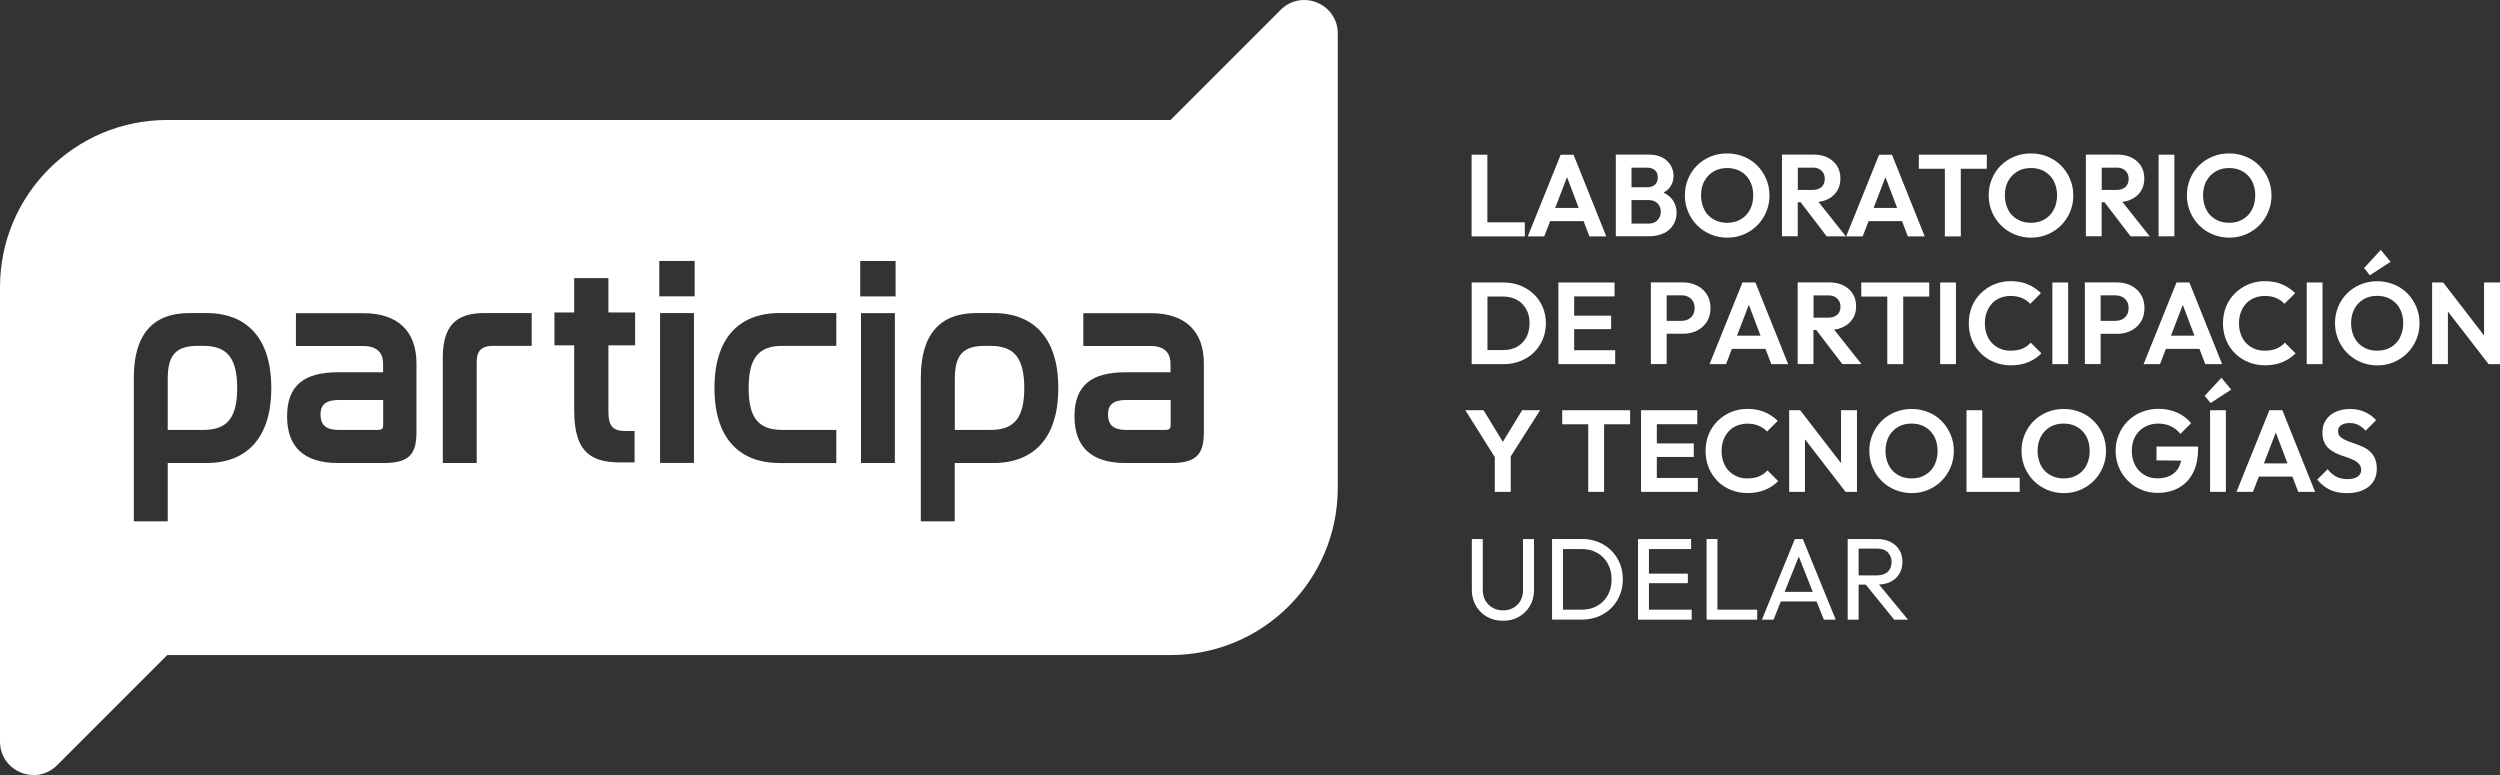 <?xml version="1.0" encoding="UTF-8"?>
<svg id="Capa_2" data-name="Capa 2" xmlns="http://www.w3.org/2000/svg" viewBox="0 0 320.01 99.21">
  <rect x="0" y="0" width="320.01" height="99.21" fill="#333333" stroke="none"/>
  <defs>
    <style>
      .cls-1 {
        fill: #fff;
        stroke-width: 0px;
      }
    </style>
  </defs>
  <g id="Capa_1-2" data-name="Capa 1">
    <g>
      <g>
        <polygon class="cls-1" points="190.39 30.26 195.18 30.26 195.18 28.46 190.39 28.46 190.39 19.8 188.37 19.8 188.37 30.26 189.86 30.26 190.39 30.26"/>
        <path class="cls-1" d="m198.41,28.31h4.3l.74,1.95h2.16l-4.19-10.45h-1.65l-4.21,10.45h2.11l.75-1.95Zm2.17-5.65l1.5,3.96h-3.01l1.52-3.96Z"/>
        <path class="cls-1" d="m213.01,29.85c.52-.27.92-.63,1.19-1.09.27-.45.41-.95.41-1.51,0-.7-.21-1.31-.63-1.81-.27-.32-.62-.58-1.04-.78.29-.17.54-.37.74-.6.36-.43.54-.94.54-1.54,0-.49-.12-.93-.36-1.35-.24-.41-.59-.74-1.06-1s-1.05-.38-1.75-.38h-4.22v10.45h4.28c.74,0,1.38-.14,1.9-.41Zm-2.19-8.39c.42,0,.75.1,1,.31.25.21.38.53.38.95s-.13.73-.38.94c-.25.21-.59.31-1,.31h-1.98v-2.51h1.98Zm-1.98,7.15v-3h2.2c.33,0,.61.07.84.2.23.13.41.32.53.54s.18.48.18.76c0,.41-.14.76-.41,1.06-.27.3-.65.45-1.14.45h-2.2Z"/>
        <path class="cls-1" d="m217.25,28.85c.49.49,1.07.88,1.72,1.15.66.28,1.37.42,2.13.42s1.47-.14,2.12-.42c.65-.28,1.22-.66,1.71-1.15.49-.49.88-1.06,1.15-1.72.28-.65.42-1.36.42-2.11s-.14-1.46-.42-2.11c-.28-.65-.66-1.23-1.15-1.72-.49-.49-1.06-.87-1.72-1.14-.65-.27-1.37-.41-2.14-.41s-1.47.14-2.13.41c-.65.27-1.23.65-1.72,1.14-.49.49-.87,1.06-1.14,1.71-.27.65-.41,1.35-.41,2.1s.14,1.46.42,2.12c.28.66.66,1.23,1.15,1.72Zm.92-5.67c.28-.53.67-.93,1.17-1.23.5-.29,1.08-.44,1.73-.44.51,0,.96.08,1.37.25.41.17.76.41,1.06.72.3.31.53.68.68,1.11.16.43.24.9.24,1.41,0,.7-.14,1.32-.42,1.84-.28.53-.67.94-1.17,1.23-.5.3-1.08.45-1.75.45-.49,0-.93-.08-1.35-.25-.41-.17-.76-.41-1.06-.71s-.52-.68-.68-1.12-.25-.92-.25-1.44c0-.69.14-1.3.42-1.83Z"/>
        <path class="cls-1" d="m230.13,25.88h.35l3.34,4.37h2.45l-3.5-4.41c.44-.05.84-.16,1.19-.34.52-.25.91-.6,1.2-1.06.28-.45.42-.98.42-1.6s-.14-1.12-.42-1.58c-.28-.46-.68-.81-1.19-1.08-.51-.26-1.1-.39-1.78-.39h-4.09v10.45h2.02v-4.37Zm1.89-4.43c.5,0,.88.14,1.15.41.27.27.41.61.41,1.02,0,.45-.14.8-.41,1.05-.27.25-.66.38-1.15.38h-1.89v-2.85h1.89Z"/>
        <path class="cls-1" d="m239.17,28.31h4.3l.74,1.95h2.16l-4.19-10.45h-1.65l-4.21,10.45h2.11l.75-1.95Zm2.17-5.65l1.5,3.96h-3.01l1.52-3.96Z"/>
        <polygon class="cls-1" points="254.32 21.6 254.32 19.8 245.62 19.8 245.62 21.6 248.95 21.6 248.95 30.26 250.99 30.26 250.99 21.6 254.32 21.6"/>
        <path class="cls-1" d="m256.14,28.85c.49.49,1.07.88,1.72,1.15s1.37.42,2.13.42,1.47-.14,2.12-.42,1.22-.66,1.71-1.15.87-1.06,1.15-1.72c.28-.65.42-1.36.42-2.11s-.14-1.46-.42-2.11c-.28-.65-.66-1.23-1.15-1.72s-1.06-.87-1.72-1.14-1.37-.41-2.14-.41-1.47.14-2.13.41c-.65.27-1.23.65-1.72,1.14s-.87,1.06-1.14,1.71c-.27.65-.41,1.35-.41,2.1s.14,1.46.42,2.12c.28.66.66,1.23,1.15,1.72Zm.92-5.67c.28-.53.67-.93,1.17-1.23s1.08-.44,1.73-.44c.51,0,.96.08,1.37.25.41.17.76.41,1.06.72.3.31.53.68.68,1.11.16.43.24.9.24,1.41,0,.7-.14,1.32-.42,1.84-.28.53-.67.94-1.17,1.23-.5.3-1.08.45-1.75.45-.49,0-.93-.08-1.35-.25-.41-.17-.76-.41-1.06-.71s-.52-.68-.68-1.12-.25-.92-.25-1.44c0-.69.14-1.3.42-1.83Z"/>
        <path class="cls-1" d="m269.03,25.88h.35l3.34,4.37h2.45l-3.5-4.41c.44-.05.84-.16,1.19-.34.51-.25.91-.6,1.2-1.06.28-.45.42-.98.42-1.6s-.14-1.12-.42-1.58c-.28-.46-.68-.81-1.19-1.08-.51-.26-1.1-.39-1.78-.39h-4.09v10.45h2.02v-4.37Zm1.89-4.43c.5,0,.88.14,1.15.41.27.27.41.61.41,1.02,0,.45-.14.8-.41,1.05-.27.25-.66.38-1.15.38h-1.89v-2.85h1.89Z"/>
        <rect class="cls-1" x="276.31" y="19.8" width="2.02" height="10.45"/>
        <path class="cls-1" d="m281.51,28.85c.49.49,1.07.88,1.72,1.15s1.37.42,2.13.42,1.47-.14,2.12-.42,1.22-.66,1.71-1.15.87-1.06,1.15-1.72c.28-.65.42-1.36.42-2.11s-.14-1.46-.42-2.11c-.28-.65-.66-1.23-1.15-1.72s-1.06-.87-1.72-1.14-1.37-.41-2.14-.41-1.47.14-2.13.41c-.65.27-1.23.65-1.72,1.14s-.87,1.06-1.14,1.71c-.27.65-.41,1.35-.41,2.1s.14,1.46.42,2.12c.28.66.66,1.23,1.15,1.72Zm.92-5.67c.28-.53.67-.93,1.17-1.23s1.08-.44,1.73-.44c.51,0,.96.08,1.37.25.41.17.76.41,1.06.72.3.31.53.68.68,1.11.16.43.24.9.24,1.41,0,.7-.14,1.32-.42,1.84-.28.53-.67.94-1.17,1.23-.5.3-1.08.45-1.75.45-.49,0-.93-.08-1.35-.25-.41-.17-.76-.41-1.06-.71s-.52-.68-.68-1.12-.25-.92-.25-1.44c0-.69.14-1.3.42-1.83Z"/>
        <path class="cls-1" d="m196.32,37.64c-.49-.47-1.07-.83-1.72-1.09-.66-.26-1.38-.39-2.15-.39h-4.07v10.45h4.1c.76,0,1.47-.13,2.13-.39.66-.26,1.23-.62,1.72-1.09.49-.47.86-1.03,1.14-1.66.27-.64.41-1.34.41-2.09s-.14-1.45-.41-2.08c-.27-.63-.65-1.19-1.15-1.66Zm-.95,5.55c-.28.52-.68.91-1.18,1.2-.51.28-1.1.42-1.77.42h-2.02v-6.85h2.02c.66,0,1.25.14,1.75.42.51.28.9.68,1.19,1.19.29.51.43,1.11.43,1.79s-.14,1.31-.42,1.83Z"/>
        <polygon class="cls-1" points="206.67 37.94 206.67 36.16 201.5 36.16 200.96 36.16 199.48 36.16 199.48 46.61 200.96 46.61 201.5 46.61 206.75 46.61 206.75 44.83 201.5 44.83 201.5 42.13 206.23 42.13 206.23 40.41 201.5 40.41 201.5 37.94 206.67 37.94"/>
        <path class="cls-1" d="m218.95,39.44c0-.67-.15-1.26-.46-1.75-.31-.49-.73-.87-1.26-1.14-.53-.27-1.13-.4-1.79-.4h-4.12v10.45h2.02v-3.88h2.1c.66,0,1.26-.13,1.79-.4.53-.27.95-.65,1.26-1.14.31-.49.46-1.07.46-1.75Zm-2.25.88c-.15.24-.35.43-.61.56-.26.13-.55.19-.86.19h-1.89v-3.27h1.89c.32,0,.6.06.86.19.26.13.46.32.61.56.15.25.22.54.22.88s-.07.64-.22.88Z"/>
        <path class="cls-1" d="m223.04,36.16l-4.21,10.45h2.11l.75-1.95h4.3l.74,1.95h2.16l-4.19-10.45h-1.65Zm-.7,6.81l1.52-3.96,1.5,3.96h-3.01Z"/>
        <path class="cls-1" d="m237.17,40.8c.28-.45.42-.98.42-1.6s-.14-1.12-.42-1.58c-.28-.46-.68-.81-1.19-1.08-.51-.26-1.1-.39-1.78-.39h-4.09v10.45h2.02v-4.37h.35l3.34,4.37h2.45l-3.5-4.41c.44-.05.84-.16,1.19-.34.51-.25.91-.6,1.2-1.06Zm-1.99-.52c-.27.25-.66.38-1.15.38h-1.89v-2.85h1.89c.5,0,.88.14,1.15.41s.41.61.41,1.02c0,.45-.14.8-.41,1.05Z"/>
        <polygon class="cls-1" points="243.62 46.61 243.62 37.96 246.95 37.96 246.95 36.16 238.25 36.16 238.25 37.96 241.58 37.96 241.58 46.61 243.62 46.61"/>
        <rect class="cls-1" x="248.35" y="36.16" width="2.02" height="10.45"/>
        <path class="cls-1" d="m254.98,38.84c.3-.31.65-.55,1.05-.71.4-.16.85-.25,1.33-.25.55,0,1.04.09,1.46.27.42.18.77.43,1.06.74l1.37-1.37c-.49-.48-1.05-.85-1.68-1.12s-1.37-.41-2.2-.41c-.77,0-1.48.14-2.13.42-.65.28-1.22.66-1.71,1.15-.49.49-.87,1.06-1.13,1.71-.26.65-.39,1.36-.39,2.11s.13,1.46.39,2.11c.26.65.64,1.23,1.13,1.72.49.49,1.06.87,1.72,1.14.65.27,1.36.41,2.13.41.85,0,1.6-.13,2.24-.4s1.21-.64,1.69-1.13l-1.37-1.37c-.29.33-.64.58-1.06.76-.42.18-.92.27-1.51.27-.49,0-.93-.08-1.33-.25-.4-.17-.75-.41-1.05-.72-.3-.31-.53-.68-.68-1.11-.16-.43-.24-.9-.24-1.43s.08-.99.24-1.42.39-.8.68-1.12Z"/>
        <rect class="cls-1" x="262.71" y="36.16" width="2.02" height="10.45"/>
        <path class="cls-1" d="m268.89,42.73h2.1c.66,0,1.26-.13,1.79-.4.53-.27.95-.65,1.26-1.14.31-.49.46-1.07.46-1.75s-.15-1.26-.46-1.75c-.31-.49-.73-.87-1.26-1.14-.53-.27-1.13-.4-1.79-.4h-4.12v10.45h2.02v-3.88Zm1.89-4.92c.32,0,.6.06.86.19.26.13.46.32.61.56.15.25.22.54.22.88s-.07.64-.22.88c-.15.24-.35.43-.61.56-.26.13-.55.19-.86.19h-1.89v-3.27h1.89Z"/>
        <path class="cls-1" d="m276.49,46.61l.75-1.95h4.3l.74,1.95h2.16l-4.19-10.45h-1.65l-4.21,10.45h2.11Zm2.91-7.6l1.5,3.96h-3.01l1.52-3.96Z"/>
        <path class="cls-1" d="m289.91,46.76c.85,0,1.6-.13,2.24-.4s1.21-.64,1.69-1.13l-1.37-1.37c-.29.33-.64.58-1.06.76-.42.18-.92.27-1.51.27-.49,0-.93-.08-1.33-.25-.4-.17-.75-.41-1.05-.72-.3-.31-.53-.68-.68-1.11-.16-.43-.24-.9-.24-1.43s.08-.99.24-1.42.39-.8.68-1.12c.3-.31.65-.55,1.05-.71.4-.16.85-.25,1.33-.25.55,0,1.04.09,1.46.27.42.18.77.43,1.06.74l1.37-1.37c-.49-.48-1.05-.85-1.68-1.12s-1.37-.41-2.2-.41c-.77,0-1.48.14-2.13.42-.65.28-1.22.66-1.71,1.15-.49.49-.87,1.06-1.13,1.71-.26.65-.39,1.36-.39,2.11s.13,1.46.39,2.11c.26.65.64,1.23,1.13,1.72.49.49,1.06.87,1.72,1.14.65.27,1.36.41,2.13.41Z"/>
        <rect class="cls-1" x="295.27" y="36.16" width="2.02" height="10.45"/>
        <polygon class="cls-1" points="306 33.51 304.75 31.99 302.61 34.31 303.35 35.24 306 33.51"/>
        <path class="cls-1" d="m308.15,37.55c-.49-.49-1.06-.87-1.72-1.14s-1.37-.41-2.14-.41-1.47.14-2.13.41c-.65.27-1.23.65-1.72,1.14s-.87,1.06-1.14,1.71c-.27.65-.41,1.35-.41,2.1s.14,1.46.42,2.12c.28.66.66,1.23,1.15,1.72s1.07.88,1.72,1.15c.66.28,1.37.42,2.13.42s1.47-.14,2.12-.42c.65-.28,1.22-.66,1.71-1.15s.87-1.06,1.15-1.72c.28-.65.42-1.36.42-2.11s-.14-1.46-.42-2.11c-.28-.65-.66-1.23-1.15-1.72Zm-.94,5.66c-.28.53-.67.94-1.17,1.23-.5.3-1.08.45-1.75.45-.49,0-.93-.08-1.35-.25-.41-.17-.76-.41-1.06-.71s-.52-.68-.68-1.12-.25-.92-.25-1.44c0-.69.14-1.3.42-1.83.28-.53.67-.93,1.17-1.23s1.08-.44,1.73-.44c.51,0,.96.08,1.37.25.41.17.76.41,1.06.72.3.31.53.68.68,1.11.16.43.24.9.24,1.41,0,.7-.14,1.32-.42,1.84Z"/>
        <polygon class="cls-1" points="317.97 36.16 317.97 42.94 312.74 36.16 311.32 36.16 311.32 46.61 313.34 46.61 313.34 39.87 318.55 46.61 320.01 46.61 320.01 36.16 317.97 36.16"/>
        <polygon class="cls-1" points="192.37 56.56 189.9 52.51 187.57 52.51 191.34 58.51 191.34 62.96 193.38 62.96 193.38 58.42 197.14 52.51 194.84 52.51 192.37 56.56"/>
        <polygon class="cls-1" points="199.97 54.31 203.3 54.31 203.3 62.96 205.33 62.96 205.33 54.31 208.66 54.31 208.66 52.51 199.97 52.51 199.97 54.31"/>
        <polygon class="cls-1" points="212.08 58.49 216.81 58.49 216.81 56.76 212.08 56.76 212.08 54.3 217.26 54.3 217.26 52.51 212.08 52.51 211.55 52.51 210.06 52.51 210.06 62.96 211.55 62.96 212.08 62.96 217.33 62.96 217.33 61.18 212.08 61.18 212.08 58.49"/>
        <path class="cls-1" d="m219.82,61.56c.49.49,1.06.87,1.72,1.14.65.27,1.36.41,2.13.41.85,0,1.6-.13,2.25-.4s1.21-.64,1.69-1.13l-1.37-1.37c-.29.33-.64.58-1.06.76-.42.18-.92.27-1.51.27-.49,0-.93-.08-1.33-.25-.4-.17-.75-.41-1.05-.72-.3-.31-.53-.68-.68-1.11-.16-.43-.24-.9-.24-1.43s.08-.99.24-1.42c.16-.43.39-.8.68-1.12.3-.31.65-.55,1.05-.71.4-.16.85-.25,1.33-.25.56,0,1.04.09,1.46.27.42.18.77.43,1.06.74l1.37-1.37c-.49-.48-1.05-.85-1.68-1.12-.63-.27-1.37-.41-2.2-.41-.77,0-1.48.14-2.13.42-.65.28-1.22.66-1.71,1.15-.49.49-.87,1.06-1.13,1.71-.26.65-.39,1.36-.39,2.11s.13,1.46.39,2.11c.26.65.64,1.23,1.13,1.72Z"/>
        <polygon class="cls-1" points="237.7 52.51 235.66 52.51 235.66 59.29 230.43 52.51 229.02 52.51 229.02 62.96 231.04 62.96 231.04 56.23 236.24 62.96 237.7 62.96 237.7 52.51"/>
        <path class="cls-1" d="m248.55,53.9c-.49-.49-1.06-.87-1.72-1.14-.65-.27-1.37-.41-2.14-.41s-1.47.14-2.13.41-1.23.65-1.72,1.14-.87,1.06-1.15,1.71c-.27.65-.41,1.35-.41,2.1s.14,1.46.42,2.12c.28.66.66,1.23,1.15,1.72.49.49,1.07.88,1.72,1.15s1.37.42,2.13.42,1.47-.14,2.12-.42c.65-.28,1.22-.66,1.71-1.15s.87-1.06,1.15-1.72c.28-.65.42-1.36.42-2.11s-.14-1.46-.42-2.11c-.28-.65-.66-1.23-1.15-1.72Zm-.94,5.66c-.28.53-.67.94-1.17,1.23-.5.3-1.08.45-1.75.45-.49,0-.93-.08-1.35-.25-.41-.17-.76-.41-1.06-.71-.29-.31-.52-.68-.68-1.12s-.25-.92-.25-1.44c0-.69.14-1.3.42-1.83.28-.53.67-.93,1.17-1.23s1.08-.44,1.73-.44c.51,0,.96.08,1.37.25s.76.41,1.06.72c.3.31.53.68.68,1.11.16.43.24.9.24,1.41,0,.7-.14,1.32-.42,1.84Z"/>
        <polygon class="cls-1" points="253.74 52.51 251.72 52.51 251.72 62.96 253.21 62.96 253.74 62.96 258.53 62.96 258.53 61.16 253.74 61.16 253.74 52.51"/>
        <path class="cls-1" d="m268.02,53.9c-.49-.49-1.06-.87-1.72-1.14s-1.37-.41-2.14-.41-1.47.14-2.13.41c-.65.27-1.23.65-1.72,1.14s-.87,1.06-1.14,1.71c-.27.65-.41,1.35-.41,2.1s.14,1.46.42,2.12c.28.66.66,1.23,1.15,1.72s1.07.88,1.72,1.15,1.37.42,2.13.42,1.47-.14,2.12-.42,1.22-.66,1.71-1.15.87-1.06,1.15-1.72c.28-.65.42-1.36.42-2.11s-.14-1.46-.42-2.11c-.28-.65-.66-1.23-1.15-1.72Zm-.94,5.66c-.28.53-.67.94-1.17,1.23-.5.3-1.08.45-1.75.45-.49,0-.93-.08-1.35-.25-.41-.17-.76-.41-1.06-.71s-.52-.68-.68-1.12-.25-.92-.25-1.44c0-.69.14-1.3.42-1.83.28-.53.67-.93,1.17-1.23s1.08-.44,1.73-.44c.51,0,.96.08,1.37.25.41.17.76.41,1.06.72.3.31.53.68.68,1.11.16.43.24.9.24,1.41,0,.7-.14,1.32-.42,1.84Z"/>
        <path class="cls-1" d="m276.03,58.93l3.16.03c-.06.31-.16.59-.29.84-.25.47-.6.83-1.07,1.07-.47.24-1.03.36-1.68.36s-1.2-.15-1.69-.45c-.49-.3-.88-.71-1.16-1.24-.28-.53-.42-1.14-.42-1.84s.14-1.3.43-1.82c.29-.52.69-.93,1.2-1.22.51-.29,1.1-.44,1.76-.44.58,0,1.12.11,1.61.34.49.23.89.56,1.22.98l1.37-1.37c-.48-.58-1.08-1.04-1.8-1.36-.72-.32-1.52-.48-2.38-.48-.77,0-1.49.14-2.16.41s-1.24.65-1.74,1.14-.88,1.06-1.16,1.71c-.28.65-.42,1.36-.42,2.12s.14,1.45.41,2.1c.27.65.65,1.22,1.15,1.72s1.06.88,1.71,1.15c.65.27,1.35.41,2.09.41,1.01,0,1.91-.21,2.68-.63.78-.42,1.39-1.05,1.84-1.89.45-.84.67-1.88.67-3.13v-.28h-5.32v1.75Z"/>
        <rect class="cls-1" x="282.9" y="52.51" width="2.02" height="10.45"/>
        <polygon class="cls-1" points="282.21 50.67 282.96 51.59 285.6 49.87 284.35 48.35 282.21 50.67"/>
        <path class="cls-1" d="m290.49,52.51l-4.21,10.45h2.11l.75-1.95h4.3l.74,1.95h2.16l-4.19-10.45h-1.65Zm-.7,6.81l1.52-3.96,1.5,3.96h-3.01Z"/>
        <path class="cls-1" d="m303.26,57.7c-.29-.24-.61-.43-.97-.58-.35-.15-.7-.28-1.06-.4-.35-.12-.67-.24-.97-.37-.29-.13-.53-.28-.71-.46s-.27-.41-.27-.7c0-.34.13-.59.4-.77s.63-.27,1.1-.27c.41,0,.77.08,1.09.24.32.16.64.41.94.74l1.34-1.34c-.37-.43-.84-.77-1.41-1.04s-1.22-.4-1.93-.4c-.67,0-1.28.12-1.81.36-.54.24-.96.58-1.26,1.03-.31.45-.46.99-.46,1.62,0,.54.09.98.27,1.33.18.35.41.64.71.86.29.22.61.41.97.56.35.15.7.28,1.06.39.35.11.67.24.97.38s.53.31.71.51c.18.2.27.46.27.77,0,.37-.16.65-.47.86-.31.21-.73.31-1.26.31-.59,0-1.08-.11-1.49-.33-.41-.22-.76-.54-1.07-.94l-1.34,1.34c.49.57,1.03,1.01,1.63,1.29.6.29,1.32.43,2.16.43,1.19,0,2.13-.28,2.81-.83s1.03-1.32,1.03-2.29c0-.54-.09-1-.27-1.38-.18-.37-.41-.68-.71-.91Z"/>
        <path class="cls-1" d="m194.96,75.48c0,.54-.11,1-.33,1.4-.22.4-.53.7-.91.92-.38.22-.83.33-1.33.33s-.92-.11-1.32-.33c-.39-.22-.7-.53-.93-.92s-.34-.87-.34-1.41v-6.47h-1.4v6.5c0,.76.17,1.44.52,2.04s.82,1.07,1.42,1.41c.6.34,1.28.51,2.04.51s1.46-.17,2.05-.51c.59-.34,1.07-.81,1.41-1.4.35-.59.52-1.27.52-2.04v-6.51h-1.41v6.48Z"/>
        <path class="cls-1" d="m206.25,70.47c-.47-.47-1.03-.83-1.67-1.09-.64-.26-1.34-.39-2.09-.39h-3.82v10.32h3.85c.74,0,1.43-.13,2.07-.39.64-.26,1.19-.62,1.66-1.09.47-.47.83-1.01,1.09-1.64.26-.63.39-1.31.39-2.04s-.13-1.43-.39-2.05c-.26-.62-.63-1.17-1.1-1.64Zm-.43,5.69c-.32.59-.77,1.04-1.35,1.38s-1.24.5-2.01.5h-2.39v-7.76h2.39c.75,0,1.42.16,1.99.49s1.03.78,1.35,1.37c.33.59.49,1.25.49,2.01s-.16,1.44-.48,2.02Z"/>
        <polygon class="cls-1" points="211.07 74.65 216.05 74.65 216.05 73.43 211.07 73.43 211.07 70.28 216.47 70.28 216.47 69 211.07 69 210.63 69 209.67 69 209.67 79.32 210.63 79.32 211.07 79.32 216.54 79.32 216.54 78.04 211.07 78.04 211.07 74.65"/>
        <polygon class="cls-1" points="219.84 69 218.45 69 218.45 79.32 219.4 79.32 219.84 79.32 224.93 79.32 224.93 78.04 219.84 78.04 219.84 69"/>
        <path class="cls-1" d="m229.75,69l-4.22,10.32h1.49l.93-2.33h4.58l.93,2.33h1.52l-4.21-10.32h-1.01Zm-1.31,6.76l1.81-4.52,1.79,4.52h-3.6Z"/>
        <path class="cls-1" d="m242.01,74.46c.49-.24.86-.58,1.12-1.02.26-.44.39-.95.39-1.53s-.13-1.07-.39-1.5c-.26-.44-.64-.78-1.12-1.03-.49-.25-1.06-.38-1.71-.38h-3.79v10.32h1.4v-4.49h.91l3.64,4.49h1.77l-3.71-4.5c.56-.02,1.06-.14,1.5-.35Zm-4.1-4.24h2.35c.6,0,1.07.16,1.39.49.32.33.48.74.48,1.23,0,.53-.16.94-.49,1.25-.33.31-.79.46-1.4.46h-2.33v-3.43Z"/>
      </g>
      <g>
        <path class="cls-1" d="m141.83,53.08c0,1.33.73,1.95,2.3,1.95h5c.62,0,.72-.19.72-.65v-3.18h-5.65c-2.09,0-2.37.95-2.37,1.88Z"/>
        <path class="cls-1" d="m126.76,44.27h-.66c-2.83,0-3.88,1.15-3.88,4.24v6.52h4.55c3.08,0,4.34-1.55,4.34-5.36s-1.26-5.4-4.34-5.4Z"/>
        <path class="cls-1" d="m41.03,53.08c0,1.33.73,1.95,2.3,1.95h5c.62,0,.72-.19.72-.65v-3.18h-5.65c-2.09,0-2.37.95-2.37,1.88Z"/>
        <path class="cls-1" d="m149.83,15.36H21.4C9.58,15.36,0,24.94,0,36.76v58.16c0,3.81,4.61,5.72,7.31,3.03l14.1-14.1h128.43c11.82,0,21.4-9.58,21.4-21.4V4.29c0-3.81-4.61-5.72-7.31-3.03l-14.1,14.1ZM26.4,59.27h-4.93v7.46h-4.34v-18.4c0-5.48,2.4-8.26,7.13-8.26h2.14c5.37,0,8.33,3.41,8.33,9.6s-2.96,9.6-8.33,9.6Zm26.91-4.04c0,2.62-.66,4.04-4.14,4.04h-5.88c-4.34,0-6.54-2.01-6.54-5.97s2.15-5.65,6.57-5.65h5.72v-1.1c0-1.03-.44-2.26-2.55-2.26h-8.61v-4.2h8.65c4.37,0,6.78,2.28,6.78,6.43v8.73Zm14.75-10.96h-4.95c-1.46,0-2.09.62-2.09,2.09v12.91h-4.34v-13.47c0-4.01,1.6-5.73,5.34-5.73h6.04v4.2Zm13.24-.07h-3.42v8.49c0,1.85.55,2.48,2.19,2.48h1.16v4.02h-1.93c-4.17,0-5.8-1.88-5.8-6.71v-8.28h-2.53v-4.2h2.53v-4.4h4.38v4.4h3.42v4.2Zm7.53,15.06h-4.34v-19.19h4.34v19.19Zm.09-21.33h-4.53v-4.53h4.53v4.53Zm18.13,6.34h-6.88c-3.08,0-4.34,1.56-4.34,5.4s1.26,5.36,4.34,5.36h6.88v4.24h-7.23c-5.39,0-8.37-3.41-8.37-9.6s2.97-9.6,8.37-9.6h7.23v4.2Zm7.5,15h-4.34v-19.19h4.34v19.19Zm.09-21.33h-4.53v-4.53h4.53v4.53Zm12.5,21.33h-4.93v7.46h-4.34v-18.4c0-5.48,2.4-8.26,7.13-8.26h2.14c5.37,0,8.33,3.41,8.33,9.6s-2.96,9.6-8.33,9.6Zm26.96-4.04c0,2.62-.66,4.04-4.14,4.04h-5.88c-4.34,0-6.54-2.01-6.54-5.97s2.15-5.65,6.57-5.65h5.72v-1.1c0-1.03-.44-2.26-2.55-2.26h-8.61v-4.2h8.65c4.37,0,6.78,2.28,6.78,6.43v8.73Z"/>
        <path class="cls-1" d="m26.01,44.27h-.66c-2.83,0-3.88,1.15-3.88,4.24v6.52h4.55c3.08,0,4.34-1.55,4.34-5.36s-1.26-5.4-4.34-5.4Z"/>
      </g>
    </g>
  </g>
</svg>